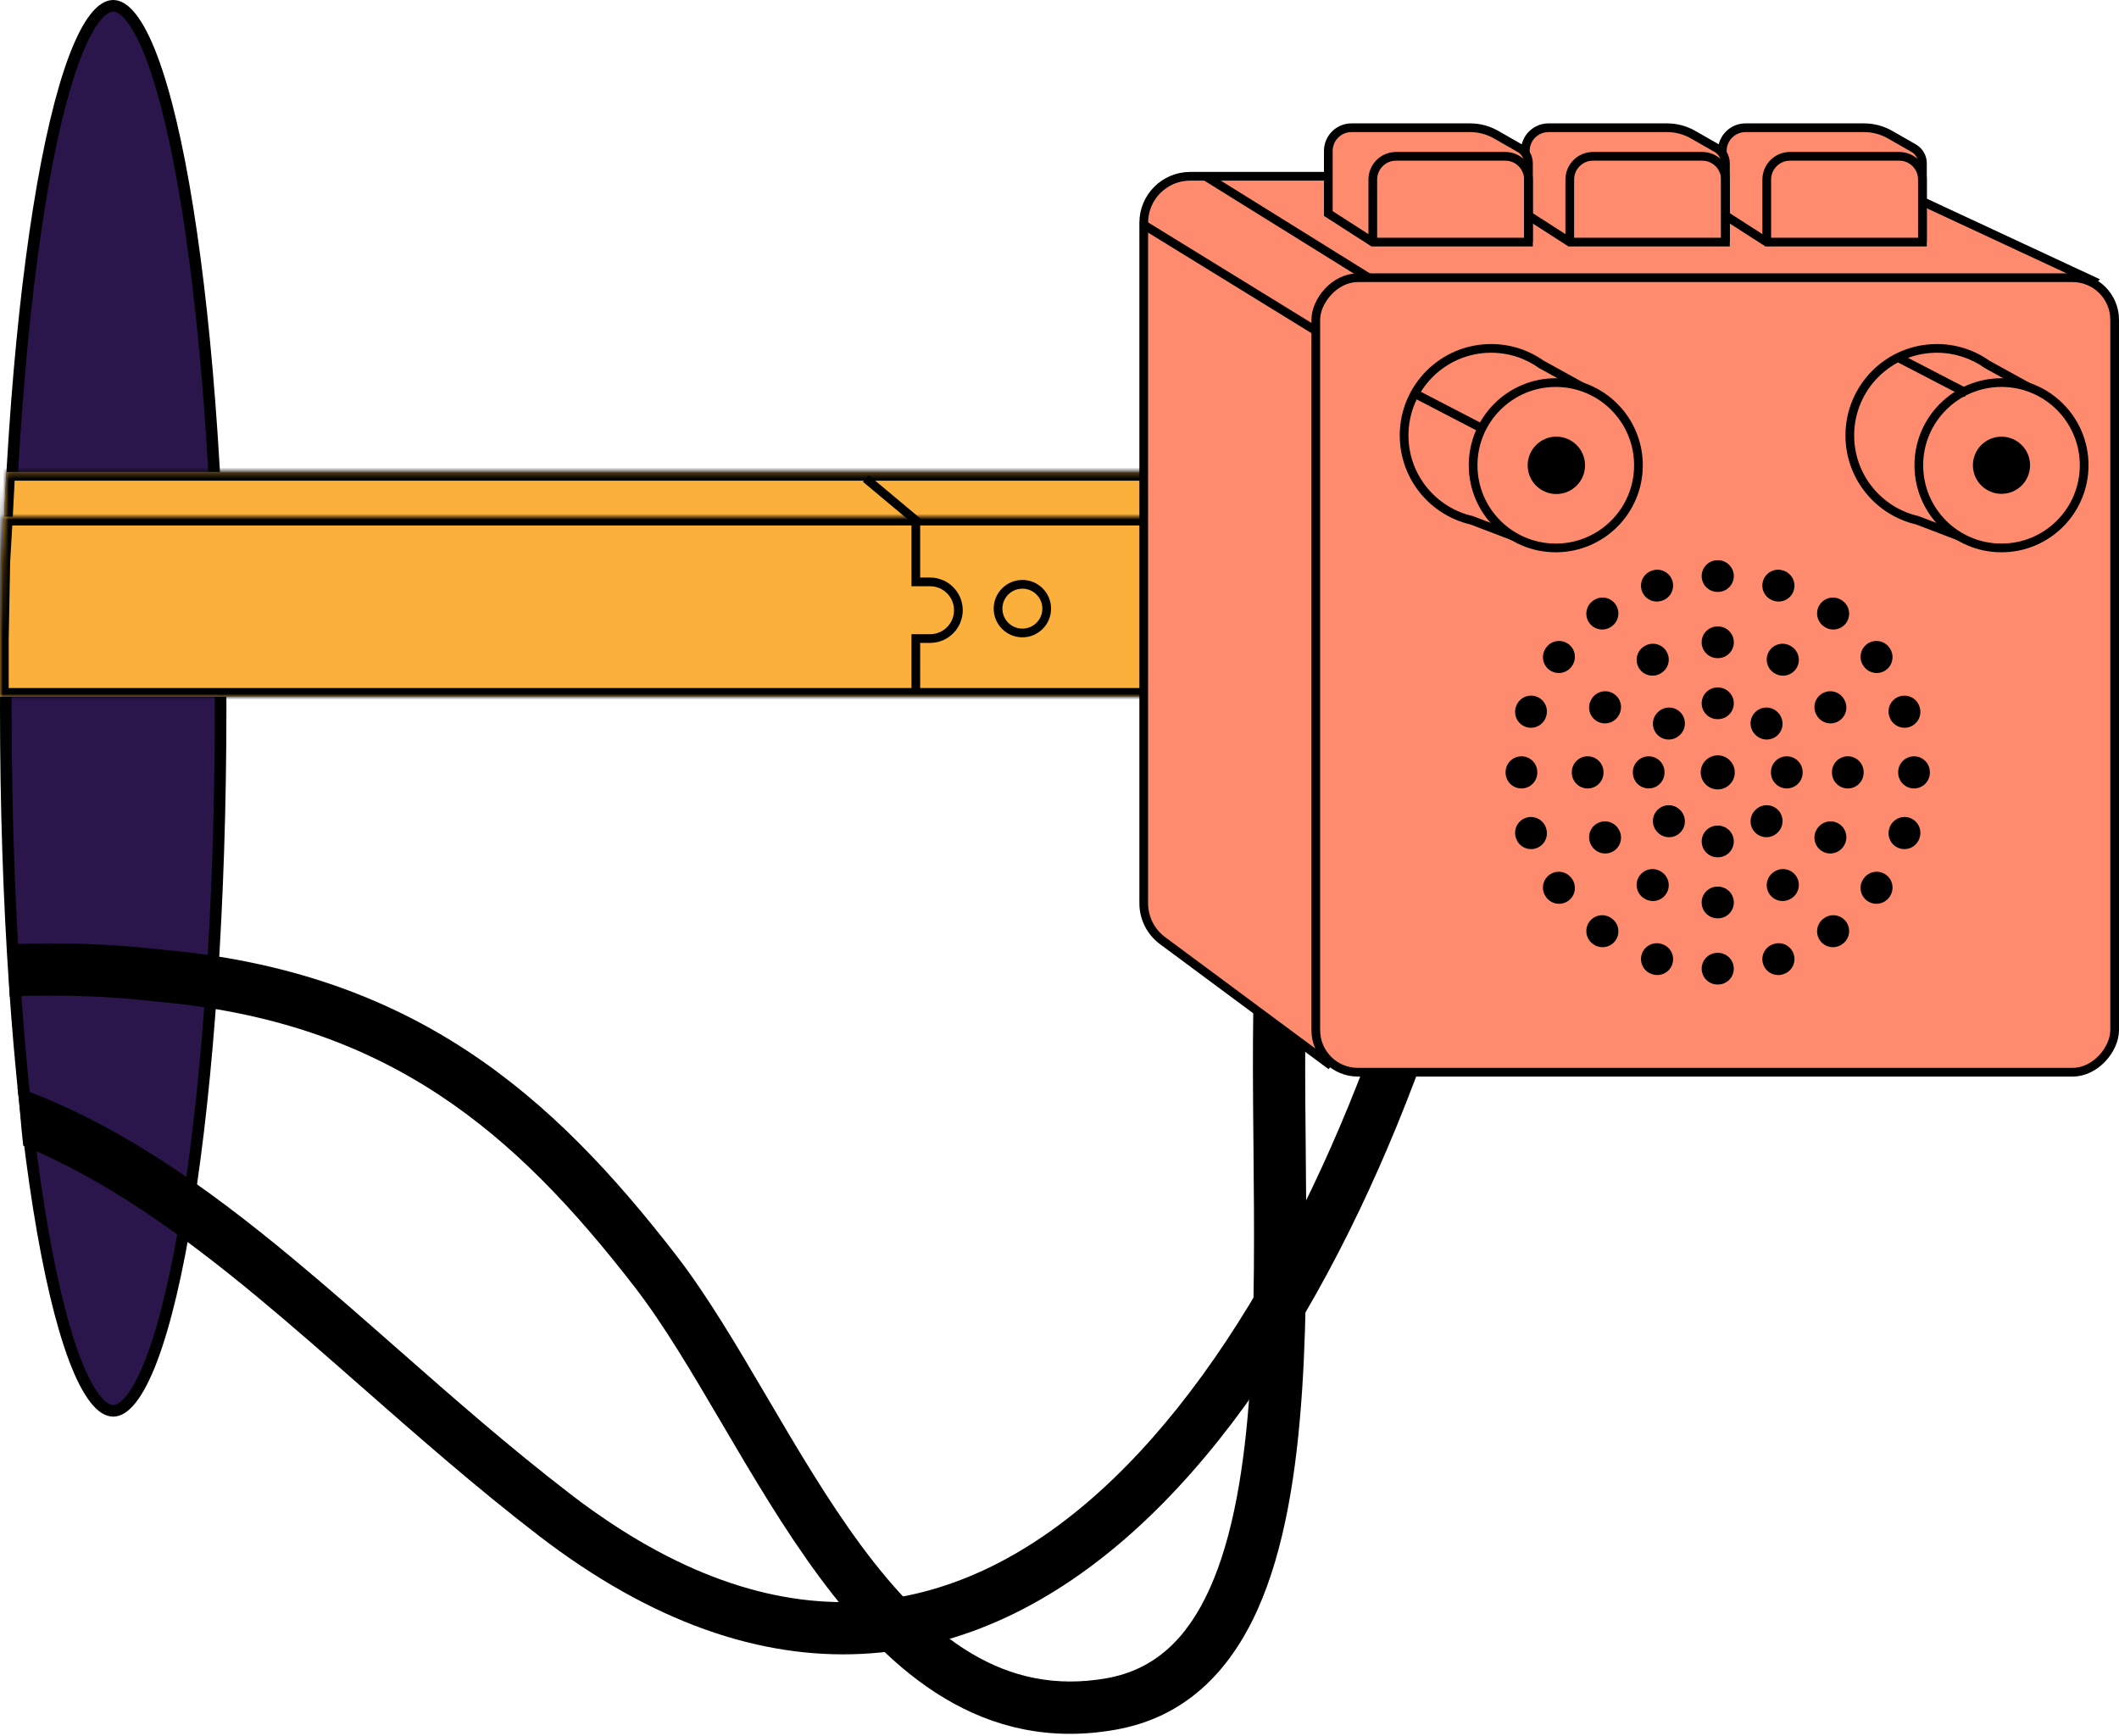 <svg width="365" height="299" viewBox="0 0 365 299" fill="none" xmlns="http://www.w3.org/2000/svg">
<path d="M38 122C38 155.653 35.819 186.098 32.301 208.109C30.541 219.123 28.453 227.979 26.155 234.059C25.004 237.105 23.822 239.395 22.642 240.906C21.448 242.434 20.391 243 19.5 243C18.609 243 17.552 242.434 16.358 240.906C15.178 239.395 13.996 237.105 12.845 234.059C10.547 227.979 8.459 219.123 6.699 208.109C3.181 186.098 1 155.653 1 122C1 88.347 3.181 57.902 6.699 35.891C8.459 24.877 10.547 16.021 12.845 9.941C13.996 6.895 15.178 4.605 16.358 3.094C17.552 1.566 18.609 1 19.5 1C20.391 1 21.448 1.566 22.642 3.094C23.822 4.605 25.004 6.895 26.155 9.941C28.453 16.021 30.541 24.877 32.301 35.891C35.819 57.902 38 88.347 38 122Z" fill="#2A164A" stroke="black" stroke-width="2"/>
<path fill-rule="evenodd" clip-rule="evenodd" d="M189.329 256.983C214.631 234.17 233.949 193.782 245.114 152.333L253.805 154.674C242.452 196.817 222.535 239.163 195.356 263.667C181.689 275.989 165.97 283.985 148.458 284.865C130.924 285.746 112.245 279.461 92.745 264.46C82.048 256.232 71.907 247.323 62.185 238.784C56.098 233.437 50.176 228.235 44.385 223.435C31.162 212.474 18.176 203.186 4 197.321C3.5 193 3.5 191 3 187.285C20.273 193.52 35.421 204.315 50.128 216.506C56.363 221.674 62.434 227.012 68.562 232.401C78.043 240.737 87.66 249.194 98.232 257.326C116.482 271.365 133.111 276.625 148.006 275.877C162.923 275.127 176.756 268.319 189.329 256.983Z" fill="black"/>
<path fill-rule="evenodd" clip-rule="evenodd" d="M215.893 195.585C215.758 181.009 215.673 166.657 216.856 154.585L225.813 155.463C224.686 166.966 224.757 180.814 224.892 195.502C224.899 196.178 224.905 196.856 224.911 197.536C225.043 211.502 225.18 226.087 224.283 239.552C223.347 253.61 221.262 266.928 216.583 277.312C211.823 287.875 204.161 295.799 192.182 297.921C169.327 301.97 153.393 288.168 141.145 271.622C135.032 263.363 129.569 254.069 124.447 245.355L124.333 245.16C119.113 236.279 114.283 228.082 109.296 221.64C88.916 195.313 67.038 175.917 26.619 172.484L26.548 172.478L26.478 172.47C18.27 171.511 9.958 171.31 1.671 171.624L1.329 162.631C9.96 162.304 18.72 162.507 27.451 163.522C71.305 167.268 95.222 188.757 116.413 216.131C121.804 223.095 126.92 231.8 132.043 240.515L132.092 240.6C137.297 249.455 142.555 258.399 148.379 266.268C160.099 282.101 173.041 292.172 190.612 289.059C198.846 287.6 204.455 282.319 208.377 273.615C212.379 264.733 214.386 252.723 215.303 238.953C216.177 225.841 216.043 211.568 215.911 197.498C215.905 196.86 215.899 196.222 215.893 195.585Z" fill="black"/>
<mask id="path-4-inside-1_2655_2012" fill="white">
<path fill-rule="evenodd" clip-rule="evenodd" d="M205.704 81.29H1.1L0.7 89L0 112.353H205.626C205.633 112.353 205.639 112.353 205.646 112.353C205.652 112.353 205.659 112.353 205.665 112.353H205.704V112.352C209.478 112.281 212.528 105.355 212.528 96.822C212.528 88.288 209.478 81.362 205.704 81.291V81.29Z"/>
</mask>
<path fill-rule="evenodd" clip-rule="evenodd" d="M205.704 81.29H1.1L0.7 89L0 112.353H205.626C205.633 112.353 205.639 112.353 205.646 112.353C205.652 112.353 205.659 112.353 205.665 112.353H205.704V112.352C209.478 112.281 212.528 105.355 212.528 96.822C212.528 88.288 209.478 81.362 205.704 81.291V81.29Z" fill="#FBB03B"/>
<path d="M1.1 81.29V79.79H-0.324L-0.398 81.213L1.1 81.29ZM205.704 81.29H207.204V79.79H205.704V81.29ZM0.7 89L-0.798 88.922L-0.799 88.939L-0.799 88.955L0.7 89ZM0 112.353L-1.499 112.308L-1.546 113.853H0V112.353ZM205.626 112.353L205.636 110.853H205.626V112.353ZM205.665 112.353V110.853L205.656 110.853L205.665 112.353ZM205.704 112.353V113.853H207.204V112.353H205.704ZM205.704 112.352L205.676 110.852L204.204 110.88V112.352H205.704ZM205.704 81.291H204.204V82.763L205.676 82.791L205.704 81.291ZM1.1 82.79H205.704V79.79H1.1V82.79ZM2.198 89.078L2.598 81.368L-0.398 81.213L-0.798 88.922L2.198 89.078ZM1.499 112.398L2.199 89.045L-0.799 88.955L-1.499 112.308L1.499 112.398ZM205.626 110.853H0V113.853H205.626V110.853ZM205.646 110.853C205.643 110.853 205.639 110.853 205.636 110.853L205.617 113.853C205.626 113.853 205.636 113.853 205.646 113.853V110.853ZM205.656 110.853C205.652 110.853 205.649 110.853 205.646 110.853V113.853C205.656 113.853 205.665 113.853 205.675 113.853L205.656 110.853ZM205.704 110.853H205.665V113.853H205.704V110.853ZM204.204 112.352V112.353H207.204V112.352H204.204ZM211.028 96.822C211.028 100.93 210.291 104.58 209.158 107.157C208.591 108.447 207.953 109.403 207.318 110.019C206.689 110.63 206.135 110.844 205.676 110.852L205.732 113.852C207.16 113.825 208.403 113.147 209.407 112.172C210.406 111.203 211.238 109.881 211.905 108.364C213.24 105.326 214.028 101.247 214.028 96.822H211.028ZM205.676 82.791C206.135 82.799 206.689 83.014 207.318 83.624C207.953 84.241 208.591 85.197 209.158 86.487C210.291 89.063 211.028 92.713 211.028 96.822H214.028C214.028 92.396 213.24 88.317 211.905 85.279C211.238 83.762 210.406 82.44 209.407 81.471C208.403 80.496 207.16 79.818 205.732 79.791L205.676 82.791ZM204.204 81.29V81.291H207.204V81.29H204.204Z" fill="black" mask="url(#path-4-inside-1_2655_2012)"/>
<mask id="path-6-inside-2_2655_2012" fill="white">
<path fill-rule="evenodd" clip-rule="evenodd" d="M211.868 120.062C217.437 120.062 221.951 113.108 221.951 104.531C221.951 96.021 217.508 89.109 212 89.001V89H211.926C211.907 89 211.887 89 211.868 89C211.849 89 211.83 89 211.811 89H0.7L0.25 96.75L0 110V120H210.963C211.261 120.041 211.563 120.062 211.868 120.062Z"/>
</mask>
<path fill-rule="evenodd" clip-rule="evenodd" d="M211.868 120.062C217.437 120.062 221.951 113.108 221.951 104.531C221.951 96.021 217.508 89.109 212 89.001V89H211.926C211.907 89 211.887 89 211.868 89C211.849 89 211.83 89 211.811 89H0.7L0.25 96.75L0 110V120H210.963C211.261 120.041 211.563 120.062 211.868 120.062Z" fill="#FBB03B"/>
<path d="M212 89.001H210.5V90.472L211.97 90.501L212 89.001ZM212 89H213.5V87.5H212V89ZM211.926 89L211.913 90.5H211.926V89ZM211.811 89V90.5L211.824 90.5L211.811 89ZM0.7 89V87.5H-0.715L-0.797 88.913L0.7 89ZM0.25 96.75L-1.247 96.663L-1.249 96.692L-1.25 96.722L0.25 96.75ZM0 110L-1.5 109.972L-1.5 109.986V110H0ZM0 120H-1.5V121.5H0V120ZM210.963 120L211.167 118.514L211.065 118.5H210.963V120ZM220.451 104.531C220.451 108.573 219.384 112.162 217.74 114.696C216.085 117.244 213.976 118.562 211.868 118.562V121.562C215.329 121.562 218.261 119.403 220.256 116.33C222.26 113.242 223.451 109.067 223.451 104.531H220.451ZM211.97 90.501C214.058 90.542 216.145 91.879 217.778 94.425C219.401 96.956 220.451 100.521 220.451 104.531H223.451C223.451 100.03 222.279 95.885 220.303 92.806C218.338 89.741 215.45 87.569 212.03 87.501L211.97 90.501ZM210.5 89V89.001H213.5V89H210.5ZM211.926 90.5H212V87.5H211.926V90.5ZM211.868 90.5C211.883 90.5 211.898 90.5 211.913 90.5L211.938 87.5C211.915 87.5 211.892 87.5 211.868 87.5V90.5ZM211.824 90.5C211.839 90.5 211.854 90.5 211.868 90.5V87.5C211.845 87.5 211.822 87.5 211.798 87.5L211.824 90.5ZM0.7 90.5H211.811V87.5H0.7V90.5ZM1.747 96.837L2.197 89.087L-0.797 88.913L-1.247 96.663L1.747 96.837ZM1.5 110.028L1.75 96.778L-1.25 96.722L-1.5 109.972L1.5 110.028ZM1.5 120V110H-1.5V120H1.5ZM210.963 118.5H0V121.5H210.963V118.5ZM211.868 118.562C211.632 118.562 211.398 118.546 211.167 118.514L210.759 121.486C211.124 121.536 211.495 121.562 211.868 121.562V118.562Z" fill="black" mask="url(#path-6-inside-2_2655_2012)"/>
<path d="M149.122 82.407L157.75 89.619V100.226H160.205C162.9 100.226 165.084 102.41 165.084 105.105V105.105C165.084 107.8 162.9 109.984 160.205 109.984H157.75V118.893" stroke="black" stroke-width="1.5"/>
<circle cx="176.106" cy="104.831" r="4.191" stroke="black" stroke-width="1.5"/>
<path d="M323.44 31.109L360.439 48.337L228.752 183.149L200.245 162.009C198.21 160.5 197.01 158.116 197.01 155.583V38.361C197.01 33.943 200.592 30.361 205.01 30.361H320.063C321.229 30.361 322.382 30.617 323.44 31.109Z" fill="#FF8B6E" stroke="black" stroke-width="1.5"/>
<rect x="-0.75" y="0.75" width="137.605" height="136.845" rx="7.25" transform="matrix(-1 0 0 1 363.5 47.084)" fill="#FF8B6E" stroke="black" stroke-width="1.5"/>
<path fill-rule="evenodd" clip-rule="evenodd" d="M295.84 96.493L295.882 96.493L295.924 96.493C297.431 96.495 298.652 97.718 298.65 99.226C298.648 100.733 297.425 101.954 295.918 101.952L295.882 101.952L295.846 101.952C294.339 101.954 293.116 100.733 293.114 99.226C293.112 97.718 294.333 96.495 295.84 96.493ZM303.7 100.017C304.164 98.583 305.703 97.796 307.137 98.26C307.164 98.269 307.19 98.277 307.216 98.286C308.65 98.753 309.433 100.294 308.965 101.727C308.498 103.16 306.958 103.943 305.525 103.476C305.502 103.469 305.48 103.461 305.457 103.454C304.023 102.99 303.236 101.451 303.7 100.017ZM288.064 100.017C288.527 101.451 287.741 102.99 286.307 103.454C286.284 103.461 286.262 103.469 286.239 103.476C284.806 103.943 283.266 103.16 282.798 101.727C282.331 100.294 283.114 98.753 284.547 98.286C284.574 98.277 284.6 98.269 284.627 98.26C286.061 97.796 287.6 98.583 288.064 100.017ZM313.517 104.052C314.403 102.832 316.11 102.561 317.329 103.447C317.352 103.463 317.374 103.479 317.397 103.496C318.614 104.384 318.881 106.091 317.993 107.309C317.105 108.527 315.397 108.794 314.179 107.905C314.16 107.892 314.141 107.878 314.122 107.864C312.902 106.978 312.632 105.271 313.517 104.052ZM278.247 104.052C279.132 105.271 278.861 106.978 277.642 107.864C277.623 107.878 277.604 107.892 277.584 107.905C276.367 108.794 274.659 108.527 273.771 107.309C272.883 106.091 273.15 104.384 274.367 103.496C274.39 103.479 274.412 103.463 274.435 103.447C275.654 102.561 277.361 102.832 278.247 104.052ZM321.607 110.923C322.825 110.035 324.532 110.302 325.42 111.519C325.437 111.542 325.453 111.564 325.469 111.587C326.355 112.806 326.084 114.513 324.864 115.399C323.644 116.284 321.938 116.013 321.052 114.794C321.042 114.78 321.032 114.766 321.022 114.752L321.01 114.736C320.122 113.519 320.389 111.811 321.607 110.923ZM270.157 110.923C271.375 111.811 271.642 113.519 270.753 114.736C270.746 114.747 270.738 114.758 270.73 114.769C270.724 114.777 270.718 114.786 270.712 114.794C269.826 116.013 268.119 116.284 266.9 115.399C265.68 114.513 265.409 112.806 266.295 111.587C266.311 111.564 266.327 111.542 266.344 111.519C267.232 110.302 268.939 110.035 270.157 110.923ZM327.189 119.95C328.622 119.483 330.163 120.266 330.63 121.699C330.639 121.726 330.647 121.752 330.656 121.779C331.12 123.213 330.333 124.752 328.899 125.216C327.465 125.679 325.926 124.893 325.462 123.459C325.455 123.436 325.447 123.414 325.44 123.391C324.973 121.958 325.756 120.418 327.189 119.95ZM264.575 119.95C266.008 120.418 266.791 121.958 266.324 123.391C266.317 123.414 266.309 123.436 266.302 123.459C265.838 124.893 264.299 125.679 262.865 125.216C261.431 124.752 260.644 123.213 261.108 121.779C261.117 121.752 261.125 121.726 261.134 121.699C261.601 120.266 263.142 119.483 264.575 119.95ZM262.074 130.266C263.581 130.268 264.802 131.491 264.8 132.998L264.8 133.034L264.8 133.07C264.802 134.577 263.581 135.8 262.074 135.802C260.566 135.804 259.343 134.583 259.341 133.076L259.341 133.034L259.341 132.992C259.343 131.485 260.566 130.264 262.074 130.266ZM329.69 130.266C331.198 130.264 332.421 131.485 332.423 132.992L332.423 133.034L332.423 133.076C332.421 134.583 331.198 135.804 329.69 135.802C328.183 135.8 326.962 134.577 326.964 133.07L326.964 133.034L326.964 132.998C326.962 131.491 328.183 130.268 329.69 130.266ZM328.899 140.852C330.333 141.316 331.12 142.855 330.656 144.289C330.647 144.316 330.639 144.342 330.63 144.368C330.163 145.802 328.622 146.585 327.189 146.117C325.756 145.65 324.973 144.11 325.44 142.677C325.447 142.654 325.455 142.632 325.462 142.609C325.926 141.175 327.465 140.388 328.899 140.852ZM262.865 140.852C264.299 140.388 265.838 141.175 266.302 142.609C266.309 142.632 266.317 142.654 266.324 142.677C266.791 144.11 266.008 145.65 264.575 146.117C263.142 146.585 261.601 145.802 261.134 144.368C261.125 144.342 261.117 144.316 261.108 144.289C260.644 142.855 261.431 141.316 262.865 140.852ZM324.864 150.669C326.084 151.555 326.355 153.262 325.469 154.481L325.447 154.511C325.438 154.524 325.429 154.536 325.42 154.549C324.532 155.766 322.825 156.033 321.607 155.145C320.389 154.257 320.122 152.549 321.01 151.331L321.028 151.307C321.036 151.296 321.044 151.285 321.052 151.274C321.938 150.054 323.644 149.784 324.864 150.669ZM266.9 150.669C268.119 149.784 269.826 150.054 270.712 151.274C270.726 151.293 270.74 151.312 270.753 151.331C271.642 152.549 271.375 154.257 270.157 155.145C268.939 156.033 267.232 155.766 266.344 154.549C266.327 154.526 266.311 154.504 266.295 154.481C265.409 153.262 265.68 151.555 266.9 150.669ZM317.993 158.759C318.881 159.977 318.614 161.684 317.397 162.572L317.366 162.594C317.354 162.603 317.342 162.612 317.329 162.621C316.11 163.507 314.403 163.236 313.517 162.016C312.632 160.796 312.902 159.09 314.122 158.204C314.141 158.19 314.16 158.176 314.179 158.162C315.397 157.274 317.105 157.541 317.993 158.759ZM273.771 158.759C274.659 157.541 276.367 157.274 277.584 158.162C277.604 158.176 277.623 158.19 277.642 158.204C278.861 159.09 279.132 160.796 278.247 162.016C277.361 163.236 275.654 163.507 274.435 162.621C274.412 162.605 274.39 162.589 274.367 162.572C273.15 161.684 272.883 159.977 273.771 158.759ZM308.966 164.341C309.433 165.774 308.65 167.315 307.216 167.782C307.19 167.79 307.164 167.799 307.137 167.808C305.703 168.272 304.164 167.485 303.7 166.051C303.236 164.617 304.023 163.078 305.457 162.614C305.48 162.607 305.502 162.599 305.525 162.592C306.958 162.125 308.498 162.908 308.966 164.341ZM282.798 164.341C283.266 162.908 284.806 162.125 286.239 162.592C286.262 162.599 286.284 162.607 286.307 162.614C287.741 163.078 288.527 164.617 288.064 166.051C287.6 167.485 286.061 168.272 284.627 167.808C284.6 167.799 284.574 167.791 284.547 167.782C283.114 167.315 282.331 165.774 282.798 164.341ZM293.114 166.842C293.116 165.335 294.339 164.114 295.846 164.116L295.882 164.116L295.918 164.116C297.425 164.114 298.648 165.335 298.65 166.842C298.652 168.35 297.431 169.573 295.924 169.575L295.882 169.575L295.84 169.575C294.333 169.573 293.112 168.35 293.114 166.842Z" fill="black"/>
<path fill-rule="evenodd" clip-rule="evenodd" d="M295.834 107.9C295.85 107.899 295.866 107.899 295.882 107.899C295.898 107.899 295.914 107.899 295.93 107.9C297.437 107.902 298.657 109.127 298.654 110.634C298.651 112.141 297.427 113.361 295.92 113.358C295.911 113.358 295.903 113.358 295.895 113.358L295.882 113.358C295.869 113.358 295.857 113.358 295.844 113.358C294.337 113.361 293.113 112.141 293.11 110.634C293.107 109.127 294.327 107.902 295.834 107.9ZM304.684 112.244C305.437 110.937 307.106 110.489 308.412 111.241C308.439 111.257 308.467 111.273 308.494 111.289C309.798 112.046 310.24 113.717 309.483 115.02C308.725 116.323 307.055 116.766 305.752 116.008C305.73 115.996 305.709 115.983 305.687 115.971C304.381 115.219 303.932 113.55 304.684 112.244ZM287.079 112.244C287.832 113.55 287.383 115.219 286.077 115.971C286.055 115.983 286.034 115.996 286.012 116.008C284.709 116.766 283.038 116.323 282.281 115.02C281.524 113.717 281.966 112.046 283.269 111.289C283.297 111.273 283.324 111.257 283.352 111.241C284.658 110.489 286.327 110.937 287.079 112.244ZM313.896 119.433C315.199 118.676 316.87 119.118 317.627 120.421C317.643 120.449 317.659 120.476 317.675 120.504C318.427 121.81 317.978 123.479 316.672 124.231C315.366 124.984 313.697 124.535 312.945 123.229C312.932 123.207 312.92 123.186 312.907 123.164C312.15 121.861 312.593 120.19 313.896 119.433ZM277.868 119.433C279.171 120.19 279.614 121.861 278.856 123.164C278.851 123.173 278.846 123.182 278.841 123.19C278.834 123.203 278.826 123.216 278.819 123.229C278.067 124.535 276.398 124.984 275.092 124.231C273.785 123.479 273.337 121.81 274.089 120.504C274.105 120.476 274.121 120.449 274.137 120.421C274.894 119.118 276.565 118.676 277.868 119.433ZM318.282 130.262C319.789 130.259 321.014 131.479 321.016 132.986C321.016 133.002 321.016 133.018 321.016 133.034C321.016 133.05 321.016 133.066 321.016 133.082C321.014 134.589 319.789 135.809 318.282 135.806C316.775 135.803 315.555 134.579 315.558 133.072C315.558 133.059 315.558 133.046 315.558 133.034C315.558 133.021 315.558 133.009 315.558 132.996C315.555 131.489 316.775 130.265 318.282 130.262ZM273.482 130.262C274.989 130.265 276.209 131.489 276.206 132.996C276.206 133.009 276.206 133.021 276.206 133.034C276.206 133.046 276.206 133.059 276.206 133.072C276.209 134.579 274.989 135.803 273.482 135.806C271.975 135.809 270.75 134.589 270.747 133.082C270.747 133.066 270.747 133.05 270.747 133.034C270.747 133.026 270.747 133.018 270.747 133.011C270.747 133.003 270.747 132.994 270.747 132.986C270.75 131.479 271.975 130.259 273.482 130.262ZM316.672 141.836C317.978 142.589 318.427 144.258 317.675 145.564C317.659 145.591 317.643 145.619 317.627 145.646C316.87 146.95 315.199 147.392 313.896 146.635C312.593 145.877 312.15 144.207 312.907 142.904C312.916 142.888 312.925 142.873 312.934 142.858L312.945 142.839C313.697 141.533 315.366 141.084 316.672 141.836ZM275.092 141.836C276.398 141.084 278.067 141.533 278.819 142.839C278.831 142.861 278.844 142.882 278.856 142.904C279.614 144.207 279.171 145.877 277.868 146.635C276.565 147.392 274.894 146.95 274.137 145.646C274.121 145.619 274.105 145.591 274.089 145.564C273.337 144.258 273.785 142.589 275.092 141.836ZM309.483 151.048C310.24 152.351 309.798 154.022 308.494 154.779C308.467 154.795 308.439 154.811 308.412 154.827C307.106 155.579 305.437 155.13 304.684 153.824C303.932 152.518 304.381 150.849 305.687 150.097C305.7 150.089 305.713 150.082 305.726 150.074C305.735 150.069 305.743 150.064 305.752 150.059C307.055 149.302 308.725 149.745 309.483 151.048ZM282.281 151.048C283.038 149.745 284.709 149.302 286.012 150.059C286.034 150.072 286.055 150.084 286.077 150.097C287.383 150.849 287.832 152.518 287.079 153.824C286.327 155.13 284.658 155.579 283.352 154.827C283.324 154.811 283.297 154.795 283.269 154.779C281.966 154.022 281.524 152.351 282.281 151.048ZM293.11 155.434C293.113 153.927 294.337 152.707 295.844 152.71L295.882 152.71C295.894 152.71 295.907 152.71 295.92 152.71C297.427 152.707 298.651 153.927 298.654 155.434C298.657 156.941 297.437 158.166 295.93 158.168C295.92 158.168 295.91 158.168 295.9 158.168L295.882 158.168C295.866 158.168 295.85 158.168 295.834 158.168C294.327 158.166 293.107 156.941 293.11 155.434Z" fill="black"/>
<path fill-rule="evenodd" clip-rule="evenodd" d="M295.838 118.409C295.853 118.409 295.867 118.409 295.882 118.409C295.897 118.409 295.912 118.409 295.926 118.409C297.434 118.414 298.652 119.64 298.648 121.147C298.643 122.654 297.418 123.873 295.91 123.868C295.901 123.868 295.891 123.868 295.882 123.868C295.873 123.868 295.863 123.868 295.854 123.868C294.347 123.873 293.121 122.654 293.117 121.147C293.112 119.64 294.331 118.414 295.838 118.409ZM289.432 122.673C290.495 123.742 290.49 125.47 289.421 126.533C289.408 126.546 289.394 126.559 289.381 126.572C288.319 127.641 286.591 127.647 285.522 126.584C284.452 125.521 284.447 123.793 285.51 122.724C285.531 122.703 285.552 122.682 285.572 122.662C286.641 121.599 288.37 121.604 289.432 122.673ZM302.332 122.673C303.395 121.604 305.123 121.599 306.192 122.662C306.213 122.682 306.234 122.703 306.254 122.724C307.317 123.793 307.312 125.521 306.243 126.584C305.174 127.647 303.446 127.641 302.383 126.572C302.37 126.559 302.357 126.546 302.344 126.533C301.275 125.47 301.269 123.742 302.332 122.673ZM307.769 130.268C309.276 130.264 310.502 131.482 310.507 132.99C310.507 133.004 310.507 133.019 310.507 133.034C310.507 133.049 310.507 133.063 310.507 133.078C310.502 134.585 309.276 135.804 307.769 135.799C306.262 135.795 305.043 134.569 305.048 133.062C305.048 133.056 305.048 133.051 305.048 133.045L305.048 133.034C305.048 133.025 305.048 133.015 305.048 133.006C305.043 131.498 306.262 130.273 307.769 130.268ZM283.995 130.268C285.503 130.273 286.721 131.498 286.716 133.006C286.716 133.015 286.716 133.025 286.716 133.034C286.716 133.043 286.716 133.053 286.716 133.062C286.721 134.569 285.503 135.795 283.995 135.799C282.488 135.804 281.262 134.585 281.258 133.078C281.258 133.063 281.258 133.049 281.258 133.034C281.258 133.024 281.258 133.015 281.258 133.005C281.258 133 281.258 132.995 281.258 132.99C281.262 131.482 282.488 130.264 283.995 130.268ZM285.522 139.484C286.591 138.421 288.319 138.426 289.381 139.495C289.394 139.508 289.408 139.522 289.421 139.535C290.49 140.597 290.495 142.325 289.432 143.394C288.37 144.464 286.641 144.469 285.572 143.406C285.552 143.385 285.531 143.365 285.51 143.344C284.447 142.275 284.452 140.546 285.522 139.484ZM306.243 139.484C307.312 140.546 307.317 142.275 306.254 143.344C306.234 143.365 306.213 143.385 306.192 143.406C305.123 144.469 303.395 144.464 302.332 143.394C301.269 142.325 301.275 140.597 302.344 139.535C302.357 139.522 302.37 139.508 302.383 139.495C303.446 138.426 305.174 138.421 306.243 139.484ZM293.117 144.921C293.121 143.413 294.347 142.195 295.854 142.2C295.863 142.2 295.873 142.2 295.882 142.2C295.891 142.2 295.901 142.2 295.91 142.2C297.418 142.195 298.643 143.413 298.648 144.921C298.652 146.428 297.434 147.654 295.926 147.658C295.912 147.658 295.897 147.658 295.882 147.658C295.874 147.658 295.866 147.658 295.858 147.658C295.851 147.658 295.845 147.658 295.838 147.658C294.331 147.654 293.112 146.428 293.117 144.921Z" fill="black"/>
<path d="M298.815 133.034C298.815 134.654 297.502 135.967 295.882 135.967C294.262 135.967 292.949 134.654 292.949 133.034C292.949 131.414 294.262 130.101 295.882 130.101C297.502 130.101 298.815 131.414 298.815 133.034Z" fill="black"/>
<path d="M197.01 38.723L226.655 56.966" stroke="black" stroke-width="1.5"/>
<path d="M207.652 30.361L235.777 47.845" stroke="black" stroke-width="1.5"/>
<path d="M296.664 26V36.776L304.326 41.701H331.142V28.119C331.142 27.043 330.565 26.049 329.63 25.514L325.555 23.186C324.195 22.409 322.656 22 321.09 22H300.664C298.455 22 296.664 23.791 296.664 26Z" fill="#FF8B6E" stroke="black" stroke-width="1.5"/>
<path d="M304.326 41.702V30.925C304.326 28.716 306.117 26.925 308.326 26.925H327.142C329.351 26.925 331.142 28.716 331.142 30.925V41.702" stroke="black" stroke-width="1.5"/>
<path d="M262.734 26V36.776L270.395 41.701H297.211V28.119C297.211 27.043 296.634 26.049 295.7 25.514L291.625 23.186C290.265 22.409 288.726 22 287.159 22H266.734C264.525 22 262.734 23.791 262.734 26Z" fill="#FF8B6E" stroke="black" stroke-width="1.5"/>
<path d="M270.395 41.702V30.925C270.395 28.716 272.186 26.925 274.395 26.925H293.211C295.42 26.925 297.211 28.716 297.211 30.925V41.702" stroke="black" stroke-width="1.5"/>
<path d="M228.803 26V36.776L236.465 41.701H263.281V28.119C263.281 27.043 262.704 26.049 261.769 25.514L257.694 23.186C256.334 22.409 254.795 22 253.229 22H232.803C230.594 22 228.803 23.791 228.803 26Z" fill="#FF8B6E" stroke="black" stroke-width="1.5"/>
<path d="M236.465 41.702V30.925C236.465 28.716 238.256 26.925 240.465 26.925H259.281C261.49 26.925 263.281 28.716 263.281 30.925V41.702" stroke="black" stroke-width="1.5"/>
<path d="M253.486 89.609C246.826 88.082 241.858 82.12 241.858 74.997C241.858 66.718 248.569 60.007 256.848 60.007C260.079 60.007 263.071 61.029 265.518 62.767L275.265 68.144L271.758 76.561C271.448 79.549 270.261 82.276 268.458 84.48L264.558 93.842L253.486 89.609Z" fill="#FF8B6E" stroke="black" stroke-width="1.5"/>
<circle cx="267.984" cy="80.136" r="14.24" fill="#FF8B6E" stroke="black" stroke-width="1.5"/>
<circle cx="268.083" cy="80.15" r="4.941" fill="black"/>
<path d="M243.571 67.716L255.135 73.712" stroke="black" stroke-width="1.5"/>
<path fill-rule="evenodd" clip-rule="evenodd" d="M330.261 89.609C323.6 88.083 318.632 82.12 318.632 74.997C318.632 66.718 325.343 60.007 333.622 60.007C336.852 60.007 339.843 61.028 342.291 62.766L352.039 68.144L348.532 76.561C348.222 79.549 347.035 82.276 345.232 84.48L341.331 93.842L330.261 89.609Z" fill="#FF8B6E"/>
<path d="M330.261 89.609L330.529 88.908L330.48 88.89L330.428 88.878L330.261 89.609ZM342.291 62.766L341.856 63.378L341.891 63.402L341.928 63.423L342.291 62.766ZM352.039 68.144L352.731 68.433L352.989 67.812L352.401 67.488L352.039 68.144ZM348.532 76.561L347.839 76.273L347.797 76.374L347.786 76.484L348.532 76.561ZM345.232 84.48L344.652 84.005L344.582 84.09L344.54 84.191L345.232 84.48ZM341.331 93.842L341.064 94.542L341.744 94.802L342.024 94.13L341.331 93.842ZM330.428 88.878C324.101 87.428 319.382 81.763 319.382 74.997H317.882C317.882 82.478 323.1 88.738 330.093 90.34L330.428 88.878ZM319.382 74.997C319.382 67.132 325.757 60.757 333.622 60.757V59.257C324.929 59.257 317.882 66.304 317.882 74.997H319.382ZM333.622 60.757C336.691 60.757 339.532 61.727 341.856 63.378L342.725 62.154C340.155 60.33 337.013 59.257 333.622 59.257V60.757ZM352.401 67.488L342.653 62.109L341.928 63.423L351.676 68.801L352.401 67.488ZM349.224 76.85L352.731 68.433L351.346 67.856L347.839 76.273L349.224 76.85ZM347.786 76.484C347.491 79.321 346.364 81.911 344.652 84.005L345.813 84.954C347.705 82.641 348.952 79.776 349.278 76.639L347.786 76.484ZM342.024 94.13L345.925 84.768L344.54 84.191L340.639 93.553L342.024 94.13ZM329.993 90.309L341.064 94.542L341.599 93.141L330.529 88.908L329.993 90.309Z" fill="black"/>
<circle cx="344.758" cy="80.136" r="14.24" fill="#FF8B6E" stroke="black" stroke-width="1.5"/>
<circle cx="344.758" cy="80.136" r="5.674" fill="black" stroke="#FF8B6E" stroke-width="1.5"/>
<path d="M327.198 61.72L338.761 67.716" stroke="black" stroke-width="1.5"/>
</svg>
